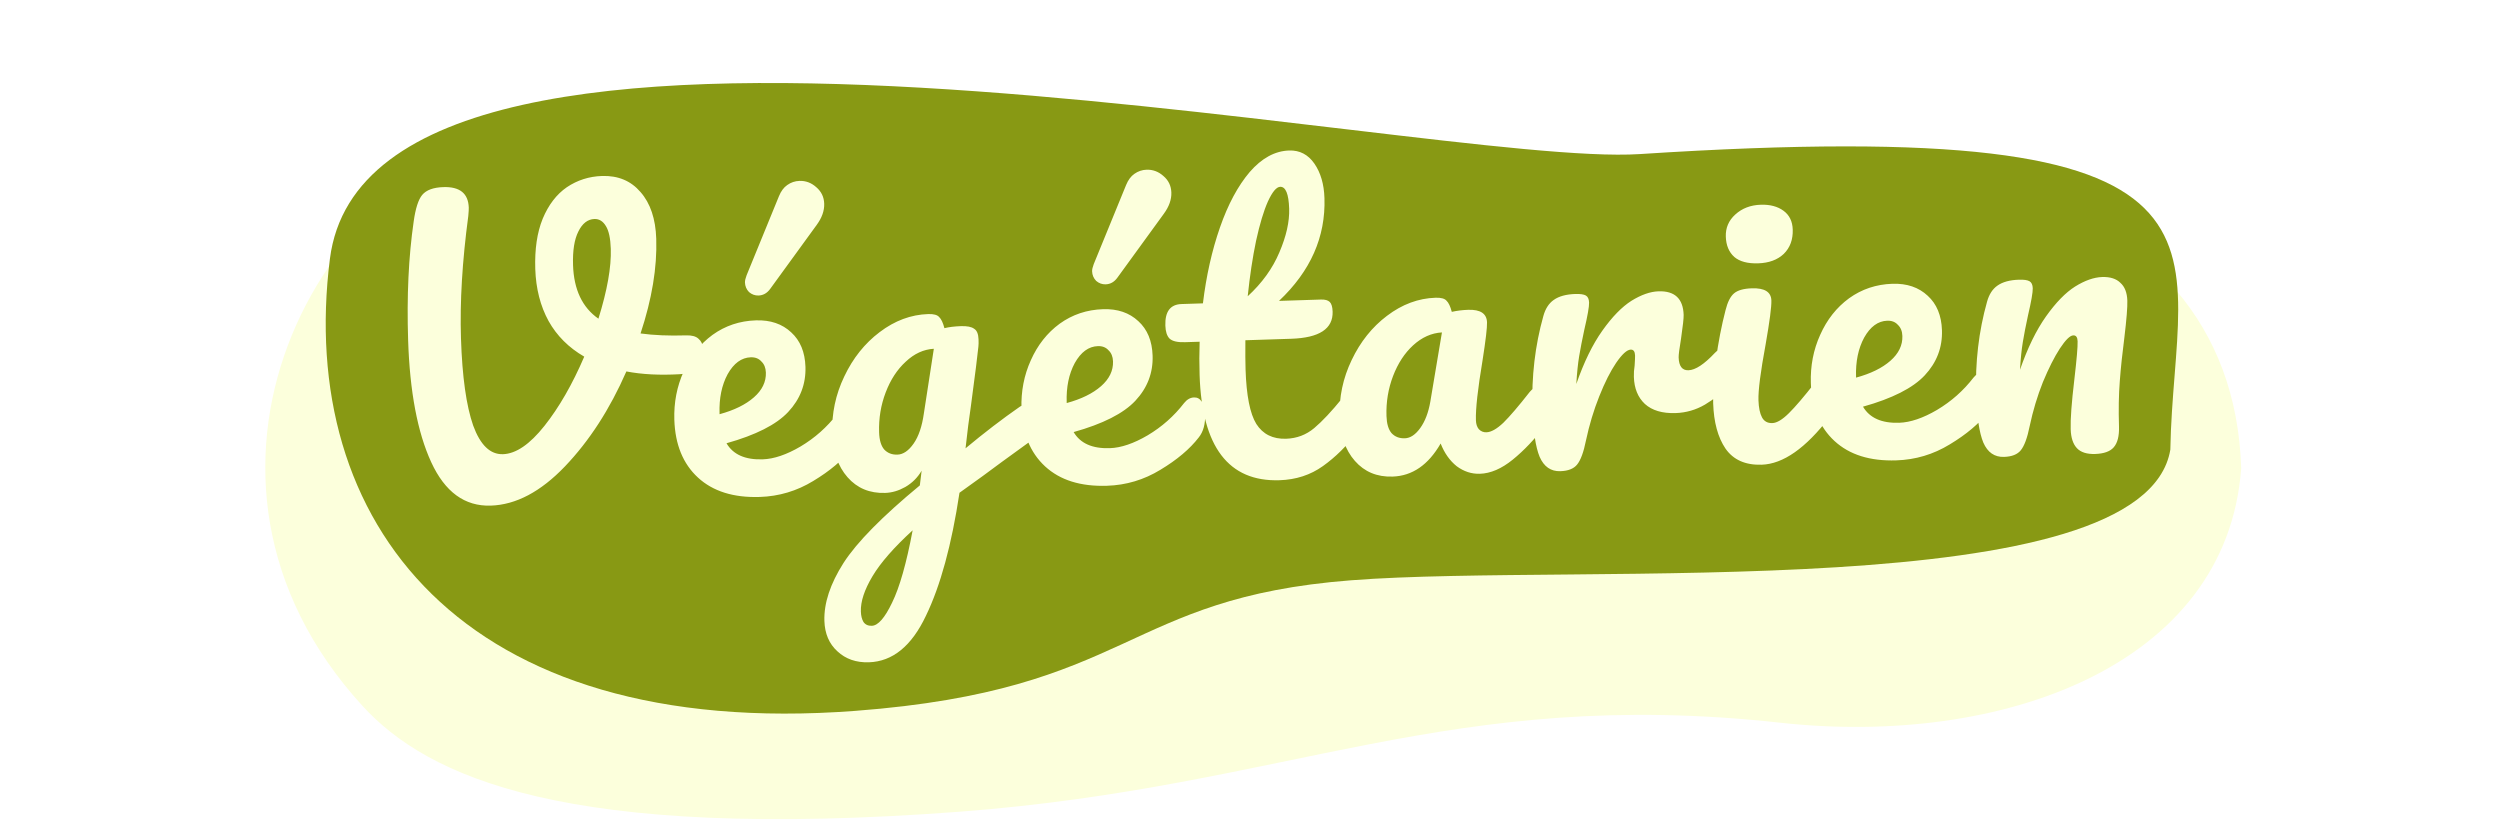 <svg width="120" height="40" viewBox="0 0 120 40" fill="none" xmlns="http://www.w3.org/2000/svg">
<g id="Vegeta" clip-path="url(#clip0_5_4)">
<g id="Ellipse 3" filter="url(#filter0_d_5_4)">
<path d="M107.578 18.473C106.884 28.001 96.002 31.853 85.46 30.691C69.589 28.943 61.891 33.762 46.077 34.961C27.113 36.397 20.509 33.282 17.398 29.881C7.31 18.85 15.242 4 25.509 2.105C43.599 -1.234 57.238 6.766 74.596 4.027C90.523 1.513 107.128 4.481 107.578 18.473Z" fill="#FCFFDC"/>
</g>
<path id="Ellipse 4" d="M104.176 21.584C102.918 29.129 75.836 26.999 64.858 27.853C53.879 28.706 54.395 33.111 41.047 34.122C22.083 35.559 14.239 24.98 15.836 12.422C17.854 -3.446 68.463 8.063 78.707 7.396C109.159 5.416 104.354 11.574 104.176 21.584Z" fill="#889914"/>
<path id="V&#195;&#169;g&#195;&#169;tarien" d="M32.928 16.098C33.203 16.089 33.403 16.142 33.527 16.259C33.663 16.374 33.734 16.528 33.74 16.72C33.75 17.032 33.663 17.311 33.479 17.557C33.307 17.802 33.023 17.938 32.627 17.962C31.669 18.017 30.815 17.973 30.066 17.829C29.272 19.643 28.288 21.164 27.115 22.39C25.953 23.604 24.767 24.23 23.556 24.27C22.308 24.31 21.355 23.614 20.697 22.182C20.039 20.751 19.67 18.8 19.59 16.329C19.522 14.218 19.611 12.318 19.857 10.629C19.945 10.002 20.081 9.578 20.266 9.356C20.463 9.121 20.801 8.996 21.281 8.981C22.072 8.955 22.479 9.284 22.501 9.968C22.503 10.04 22.496 10.172 22.478 10.365C22.188 12.535 22.07 14.496 22.127 16.247C22.186 18.082 22.381 19.475 22.712 20.425C23.054 21.362 23.531 21.821 24.143 21.801C24.766 21.781 25.43 21.328 26.134 20.441C26.838 19.553 27.474 18.446 28.044 17.119C27.298 16.687 26.727 16.117 26.332 15.41C25.937 14.69 25.724 13.856 25.693 12.909C25.663 11.961 25.781 11.159 26.048 10.502C26.327 9.833 26.713 9.328 27.206 8.988C27.711 8.648 28.276 8.467 28.899 8.447C29.667 8.423 30.282 8.679 30.743 9.216C31.217 9.754 31.469 10.502 31.5 11.461C31.544 12.841 31.293 14.355 30.746 16.006C31.385 16.093 32.112 16.124 32.928 16.098ZM27.506 12.724C27.544 13.9 27.95 14.757 28.724 15.297C29.148 13.938 29.346 12.821 29.318 11.946C29.302 11.442 29.224 11.078 29.085 10.855C28.945 10.619 28.762 10.505 28.534 10.512C28.21 10.523 27.952 10.723 27.761 11.113C27.569 11.492 27.484 12.029 27.506 12.724ZM40.653 19.613C40.809 19.608 40.931 19.676 41.02 19.817C41.121 19.958 41.175 20.154 41.183 20.406C41.199 20.886 41.096 21.262 40.877 21.533C40.451 22.087 39.837 22.605 39.036 23.087C38.247 23.569 37.391 23.824 36.468 23.854C35.208 23.894 34.22 23.584 33.502 22.923C32.784 22.262 32.407 21.337 32.368 20.15C32.342 19.322 32.491 18.549 32.816 17.83C33.141 17.099 33.602 16.514 34.2 16.075C34.81 15.635 35.505 15.402 36.285 15.377C36.98 15.355 37.545 15.547 37.978 15.953C38.411 16.348 38.639 16.898 38.662 17.606C38.688 18.434 38.411 19.157 37.831 19.776C37.262 20.383 36.276 20.883 34.872 21.276C35.189 21.818 35.768 22.076 36.608 22.048C37.147 22.031 37.753 21.826 38.425 21.432C39.108 21.026 39.692 20.508 40.176 19.881C40.314 19.708 40.473 19.619 40.653 19.613ZM36.036 17.15C35.592 17.165 35.222 17.435 34.927 17.96C34.644 18.486 34.514 19.114 34.538 19.846L34.539 19.882C35.241 19.691 35.791 19.421 36.188 19.072C36.585 18.724 36.776 18.327 36.762 17.883C36.754 17.655 36.682 17.478 36.546 17.35C36.422 17.21 36.252 17.143 36.036 17.15ZM36.408 14.185C36.24 14.19 36.089 14.135 35.953 14.019C35.829 13.891 35.764 13.737 35.758 13.557C35.755 13.473 35.782 13.358 35.837 13.213L37.39 9.417C37.49 9.173 37.622 8.995 37.787 8.882C37.963 8.756 38.159 8.69 38.374 8.683C38.674 8.673 38.942 8.772 39.176 8.981C39.423 9.189 39.552 9.455 39.562 9.779C39.573 10.115 39.452 10.455 39.199 10.799L36.974 13.86C36.825 14.069 36.636 14.177 36.408 14.185ZM49.356 19.369C49.512 19.364 49.635 19.438 49.724 19.591C49.824 19.732 49.878 19.916 49.886 20.144C49.895 20.42 49.859 20.637 49.781 20.796C49.702 20.955 49.574 21.097 49.398 21.223C48.389 21.951 47.65 22.491 47.181 22.843L46.055 23.653C45.679 26.151 45.142 28.119 44.444 29.558C43.758 31.009 42.846 31.753 41.706 31.79C41.094 31.809 40.59 31.633 40.194 31.262C39.798 30.902 39.591 30.417 39.571 29.805C39.544 28.954 39.85 28.025 40.49 27.02C41.13 26.027 42.351 24.787 44.152 23.3L44.238 22.595C44.044 22.926 43.782 23.186 43.452 23.377C43.134 23.555 42.813 23.65 42.489 23.66C41.745 23.684 41.143 23.433 40.682 22.908C40.221 22.382 39.976 21.682 39.948 20.806C39.917 19.847 40.11 18.934 40.526 18.068C40.942 17.191 41.508 16.482 42.222 15.943C42.949 15.391 43.726 15.102 44.554 15.075C44.818 15.067 44.993 15.115 45.081 15.22C45.18 15.313 45.264 15.491 45.332 15.752C45.558 15.697 45.822 15.665 46.121 15.655C46.421 15.645 46.633 15.687 46.756 15.779C46.89 15.858 46.962 16.03 46.97 16.294C46.975 16.438 46.973 16.552 46.963 16.637C46.927 17.01 46.808 17.956 46.605 19.476C46.566 19.765 46.522 20.084 46.473 20.434C46.436 20.772 46.394 21.133 46.346 21.519C47.246 20.77 48.114 20.105 48.947 19.526C49.1 19.425 49.236 19.373 49.356 19.369ZM43.078 21.822C43.354 21.813 43.612 21.637 43.853 21.293C44.095 20.949 44.259 20.463 44.347 19.836L44.824 16.741C44.332 16.769 43.883 16.976 43.475 17.361C43.067 17.734 42.746 18.225 42.514 18.833C42.281 19.441 42.176 20.08 42.197 20.752C42.209 21.124 42.29 21.397 42.44 21.573C42.602 21.747 42.814 21.831 43.078 21.822ZM41.848 30.038C42.148 30.028 42.472 29.658 42.821 28.926C43.181 28.194 43.51 27.037 43.807 25.455C42.909 26.276 42.267 27.011 41.879 27.66C41.492 28.308 41.306 28.873 41.322 29.353C41.328 29.556 41.369 29.723 41.446 29.853C41.534 29.982 41.668 30.044 41.848 30.038ZM57.316 19.077C57.472 19.072 57.595 19.14 57.683 19.281C57.784 19.422 57.838 19.618 57.846 19.87C57.862 20.35 57.76 20.725 57.54 20.997C57.114 21.55 56.5 22.069 55.699 22.55C54.91 23.032 54.054 23.288 53.131 23.317C51.871 23.358 50.883 23.048 50.165 22.387C49.448 21.725 49.07 20.801 49.031 19.613C49.005 18.786 49.154 18.013 49.479 17.294C49.804 16.563 50.265 15.978 50.863 15.539C51.473 15.099 52.168 14.866 52.948 14.841C53.644 14.819 54.208 15.011 54.641 15.417C55.074 15.811 55.302 16.362 55.325 17.07C55.352 17.897 55.075 18.621 54.494 19.24C53.925 19.846 52.939 20.346 51.535 20.739C51.853 21.282 52.431 21.539 53.271 21.512C53.81 21.495 54.416 21.289 55.088 20.895C55.771 20.489 56.355 19.972 56.839 19.344C56.977 19.172 57.136 19.082 57.316 19.077ZM52.699 16.614C52.255 16.628 51.886 16.898 51.59 17.424C51.307 17.949 51.177 18.578 51.201 19.309L51.202 19.346C51.904 19.155 52.454 18.885 52.851 18.536C53.248 18.187 53.439 17.791 53.425 17.347C53.417 17.119 53.346 16.941 53.209 16.814C53.085 16.674 52.915 16.607 52.699 16.614ZM53.072 13.648C52.904 13.654 52.752 13.599 52.616 13.483C52.492 13.355 52.427 13.201 52.421 13.021C52.418 12.937 52.445 12.822 52.5 12.676L54.053 8.88C54.153 8.637 54.285 8.459 54.45 8.345C54.626 8.22 54.822 8.153 55.038 8.146C55.337 8.137 55.605 8.236 55.84 8.445C56.087 8.653 56.215 8.919 56.225 9.243C56.236 9.579 56.115 9.919 55.862 10.263L53.638 13.324C53.488 13.533 53.3 13.641 53.072 13.648ZM64.919 18.832C65.075 18.827 65.197 18.895 65.286 19.036C65.386 19.177 65.441 19.373 65.449 19.625C65.464 20.105 65.362 20.481 65.143 20.752C64.647 21.404 64.101 21.944 63.502 22.371C62.904 22.799 62.208 23.025 61.417 23.051C58.97 23.13 57.691 21.448 57.581 18.006C57.563 17.478 57.564 16.944 57.583 16.403L56.881 16.425C56.522 16.437 56.273 16.379 56.137 16.251C56.013 16.123 55.946 15.915 55.937 15.627C55.916 14.956 56.175 14.611 56.714 14.594L57.74 14.561C57.901 13.235 58.174 12.019 58.559 10.915C58.944 9.81 59.419 8.924 59.986 8.257C60.565 7.59 61.196 7.246 61.88 7.224C62.384 7.208 62.787 7.417 63.089 7.851C63.391 8.286 63.553 8.839 63.574 9.51C63.634 11.37 62.907 13.014 61.392 14.443L63.407 14.378C63.599 14.372 63.738 14.41 63.825 14.491C63.911 14.572 63.958 14.727 63.966 14.955C63.992 15.782 63.328 16.218 61.973 16.261L59.778 16.332C59.773 16.933 59.776 17.401 59.787 17.736C59.827 18.984 59.999 19.855 60.303 20.349C60.619 20.843 61.095 21.08 61.731 21.06C62.247 21.043 62.697 20.872 63.083 20.548C63.469 20.223 63.922 19.741 64.441 19.099C64.58 18.927 64.739 18.838 64.919 18.832ZM61.45 8.966C61.27 8.972 61.073 9.207 60.86 9.67C60.658 10.12 60.469 10.751 60.291 11.561C60.124 12.359 59.991 13.246 59.89 14.221C60.578 13.587 61.084 12.886 61.407 12.12C61.742 11.34 61.9 10.639 61.88 10.015C61.857 9.308 61.714 8.958 61.45 8.966ZM66.842 22.876C66.099 22.9 65.496 22.649 65.035 22.124C64.574 21.599 64.329 20.898 64.301 20.023C64.27 19.063 64.463 18.15 64.879 17.284C65.296 16.407 65.861 15.698 66.576 15.159C67.303 14.607 68.08 14.318 68.907 14.291C69.171 14.283 69.347 14.331 69.434 14.436C69.533 14.529 69.617 14.707 69.686 14.969C69.936 14.913 70.199 14.88 70.475 14.871C71.062 14.852 71.363 15.053 71.377 15.473C71.385 15.724 71.314 16.327 71.165 17.28C70.933 18.668 70.826 19.632 70.844 20.172C70.849 20.352 70.896 20.495 70.983 20.6C71.083 20.705 71.204 20.755 71.348 20.75C71.576 20.743 71.847 20.59 72.162 20.292C72.476 19.982 72.898 19.488 73.429 18.81C73.567 18.638 73.727 18.549 73.907 18.543C74.063 18.538 74.185 18.606 74.273 18.747C74.374 18.888 74.428 19.084 74.436 19.336C74.452 19.816 74.35 20.191 74.13 20.462C73.659 21.09 73.153 21.622 72.615 22.06C72.077 22.498 71.55 22.725 71.034 22.741C70.638 22.754 70.268 22.634 69.924 22.381C69.591 22.115 69.334 21.752 69.151 21.289C68.559 22.317 67.79 22.846 66.842 22.876ZM67.432 21.038C67.695 21.03 67.942 20.866 68.172 20.546C68.402 20.227 68.563 19.807 68.654 19.288L69.213 15.956C68.71 15.985 68.248 16.192 67.828 16.577C67.42 16.951 67.1 17.441 66.867 18.049C66.635 18.657 66.529 19.296 66.551 19.968C66.563 20.34 66.644 20.613 66.793 20.789C66.955 20.964 67.168 21.047 67.432 21.038ZM74.897 22.617C74.442 22.632 74.11 22.402 73.903 21.929C73.707 21.455 73.593 20.69 73.559 19.634C73.508 18.075 73.683 16.587 74.081 15.169C74.178 14.818 74.344 14.561 74.579 14.397C74.825 14.221 75.17 14.126 75.614 14.111C75.854 14.104 76.023 14.128 76.121 14.185C76.219 14.242 76.27 14.354 76.276 14.522C76.282 14.714 76.206 15.149 76.047 15.826C75.943 16.31 75.861 16.733 75.8 17.095C75.74 17.457 75.694 17.903 75.663 18.432C76.026 17.388 76.442 16.534 76.913 15.871C77.384 15.207 77.849 14.73 78.308 14.439C78.779 14.148 79.212 13.996 79.608 13.983C80.388 13.958 80.79 14.335 80.815 15.115C80.82 15.271 80.778 15.65 80.69 16.253C80.609 16.736 80.571 17.038 80.575 17.157C80.588 17.577 80.745 17.782 81.045 17.773C81.38 17.762 81.804 17.484 82.314 16.939C82.465 16.778 82.625 16.695 82.793 16.69C82.949 16.685 83.071 16.753 83.159 16.894C83.26 17.023 83.314 17.201 83.321 17.429C83.335 17.873 83.226 18.225 82.995 18.484C82.67 18.843 82.284 19.155 81.836 19.422C81.4 19.676 80.93 19.811 80.427 19.828C79.791 19.848 79.3 19.702 78.954 19.389C78.619 19.075 78.443 18.643 78.426 18.091C78.42 17.911 78.432 17.731 78.462 17.55C78.478 17.309 78.485 17.147 78.483 17.063C78.476 16.871 78.407 16.777 78.275 16.781C78.095 16.787 77.862 16.999 77.575 17.416C77.3 17.821 77.029 18.358 76.763 19.027C76.496 19.696 76.285 20.399 76.128 21.137C76.015 21.704 75.871 22.093 75.698 22.303C75.536 22.5 75.269 22.605 74.897 22.617ZM84.393 12.64C83.889 12.656 83.507 12.555 83.248 12.335C82.989 12.103 82.852 11.777 82.839 11.358C82.825 10.938 82.976 10.585 83.291 10.299C83.617 10 84.026 9.843 84.518 9.827C84.962 9.813 85.325 9.909 85.608 10.116C85.891 10.323 86.039 10.624 86.051 11.02C86.067 11.5 85.923 11.889 85.621 12.187C85.318 12.473 84.908 12.624 84.393 12.64ZM84.56 22.306C83.78 22.331 83.201 22.073 82.824 21.533C82.458 20.993 82.261 20.267 82.232 19.355C82.214 18.816 82.258 18.124 82.363 17.28C82.479 16.424 82.634 15.626 82.826 14.888C82.922 14.501 83.057 14.232 83.233 14.082C83.408 13.933 83.693 13.851 84.089 13.839C84.701 13.819 85.013 14.013 85.026 14.421C85.036 14.721 84.944 15.42 84.752 16.519C84.506 17.847 84.391 18.745 84.406 19.213C84.418 19.573 84.475 19.847 84.577 20.036C84.679 20.225 84.844 20.316 85.072 20.308C85.288 20.302 85.553 20.143 85.867 19.833C86.181 19.522 86.597 19.035 87.116 18.37C87.255 18.197 87.414 18.108 87.594 18.102C87.75 18.097 87.872 18.165 87.961 18.306C88.061 18.447 88.116 18.644 88.124 18.895C88.139 19.375 88.037 19.751 87.818 20.022C86.677 21.511 85.591 22.273 84.56 22.306ZM95.206 17.857C95.362 17.852 95.484 17.92 95.573 18.061C95.673 18.202 95.728 18.399 95.736 18.651C95.751 19.13 95.649 19.506 95.43 19.777C95.003 20.331 94.39 20.849 93.589 21.331C92.8 21.813 91.944 22.068 91.02 22.098C89.761 22.139 88.772 21.828 88.055 21.167C87.337 20.506 86.959 19.581 86.921 18.394C86.894 17.566 87.043 16.793 87.368 16.074C87.693 15.344 88.154 14.758 88.753 14.319C89.363 13.879 90.058 13.647 90.837 13.621C91.533 13.599 92.097 13.791 92.531 14.197C92.964 14.592 93.191 15.143 93.214 15.85C93.241 16.678 92.964 17.401 92.384 18.02C91.815 18.627 90.828 19.127 89.424 19.52C89.742 20.062 90.32 20.32 91.16 20.293C91.7 20.275 92.305 20.07 92.977 19.676C93.66 19.27 94.244 18.753 94.728 18.125C94.867 17.952 95.026 17.863 95.206 17.857ZM90.588 15.394C90.144 15.409 89.775 15.679 89.48 16.204C89.196 16.73 89.067 17.358 89.09 18.09L89.091 18.126C89.793 17.935 90.343 17.666 90.74 17.317C91.137 16.968 91.328 16.571 91.314 16.127C91.307 15.9 91.235 15.722 91.099 15.594C90.974 15.454 90.804 15.387 90.588 15.394ZM96.194 21.931C95.738 21.946 95.406 21.717 95.199 21.243C95.004 20.769 94.889 20.004 94.855 18.949C94.805 17.39 94.979 15.901 95.378 14.484C95.475 14.133 95.64 13.875 95.875 13.711C96.122 13.535 96.467 13.44 96.91 13.426C97.15 13.418 97.319 13.443 97.417 13.5C97.515 13.557 97.567 13.669 97.572 13.837C97.578 14.029 97.502 14.463 97.344 15.141C97.239 15.625 97.157 16.047 97.097 16.41C97.036 16.772 96.991 17.217 96.96 17.747C97.322 16.703 97.739 15.849 98.21 15.185C98.681 14.522 99.146 14.044 99.605 13.754C100.075 13.462 100.509 13.31 100.904 13.297C101.288 13.285 101.579 13.378 101.778 13.575C101.988 13.761 102.099 14.045 102.112 14.429C102.122 14.741 102.074 15.331 101.97 16.199C101.874 16.934 101.8 17.633 101.75 18.295C101.699 18.945 101.686 19.672 101.712 20.475C101.726 20.931 101.641 21.264 101.456 21.474C101.282 21.672 100.985 21.777 100.566 21.791C100.17 21.803 99.879 21.711 99.692 21.513C99.506 21.315 99.406 21.012 99.393 20.604C99.377 20.124 99.436 19.33 99.568 18.221C99.681 17.257 99.734 16.643 99.725 16.379C99.719 16.187 99.65 16.093 99.518 16.098C99.362 16.102 99.147 16.314 98.872 16.731C98.609 17.135 98.338 17.672 98.059 18.342C97.793 19.011 97.581 19.714 97.425 20.451C97.311 21.019 97.168 21.408 96.994 21.618C96.832 21.815 96.566 21.919 96.194 21.931Z" fill="#FCFFDC"/>
</g>
<defs>
<filter id="filter0_d_5_4" x="8.734" y="1.275" width="102.844" height="42.044" filterUnits="userSpaceOnUse" color-interpolation-filters="sRGB">
<feFlood flood-opacity="0" result="BackgroundImageFix"/>
<feColorMatrix in="SourceAlpha" type="matrix" values="0 0 0 0 0 0 0 0 0 0 0 0 0 0 0 0 0 0 127 0" result="hardAlpha"/>
<feOffset dy="4"/>
<feGaussianBlur stdDeviation="2"/>
<feComposite in2="hardAlpha" operator="out"/>
<feColorMatrix type="matrix" values="0 0 0 0 0 0 0 0 0 0 0 0 0 0 0 0 0 0 0.25 0"/>
<feBlend mode="normal" in2="BackgroundImageFix" result="effect1_dropShadow_5_4"/>
<feBlend mode="normal" in="SourceGraphic" in2="effect1_dropShadow_5_4" result="shape"/>
</filter>
<clipPath id="clip0_5_4">
<rect width="120" height="40" fill="white"/>
</clipPath>
</defs>
</svg>
